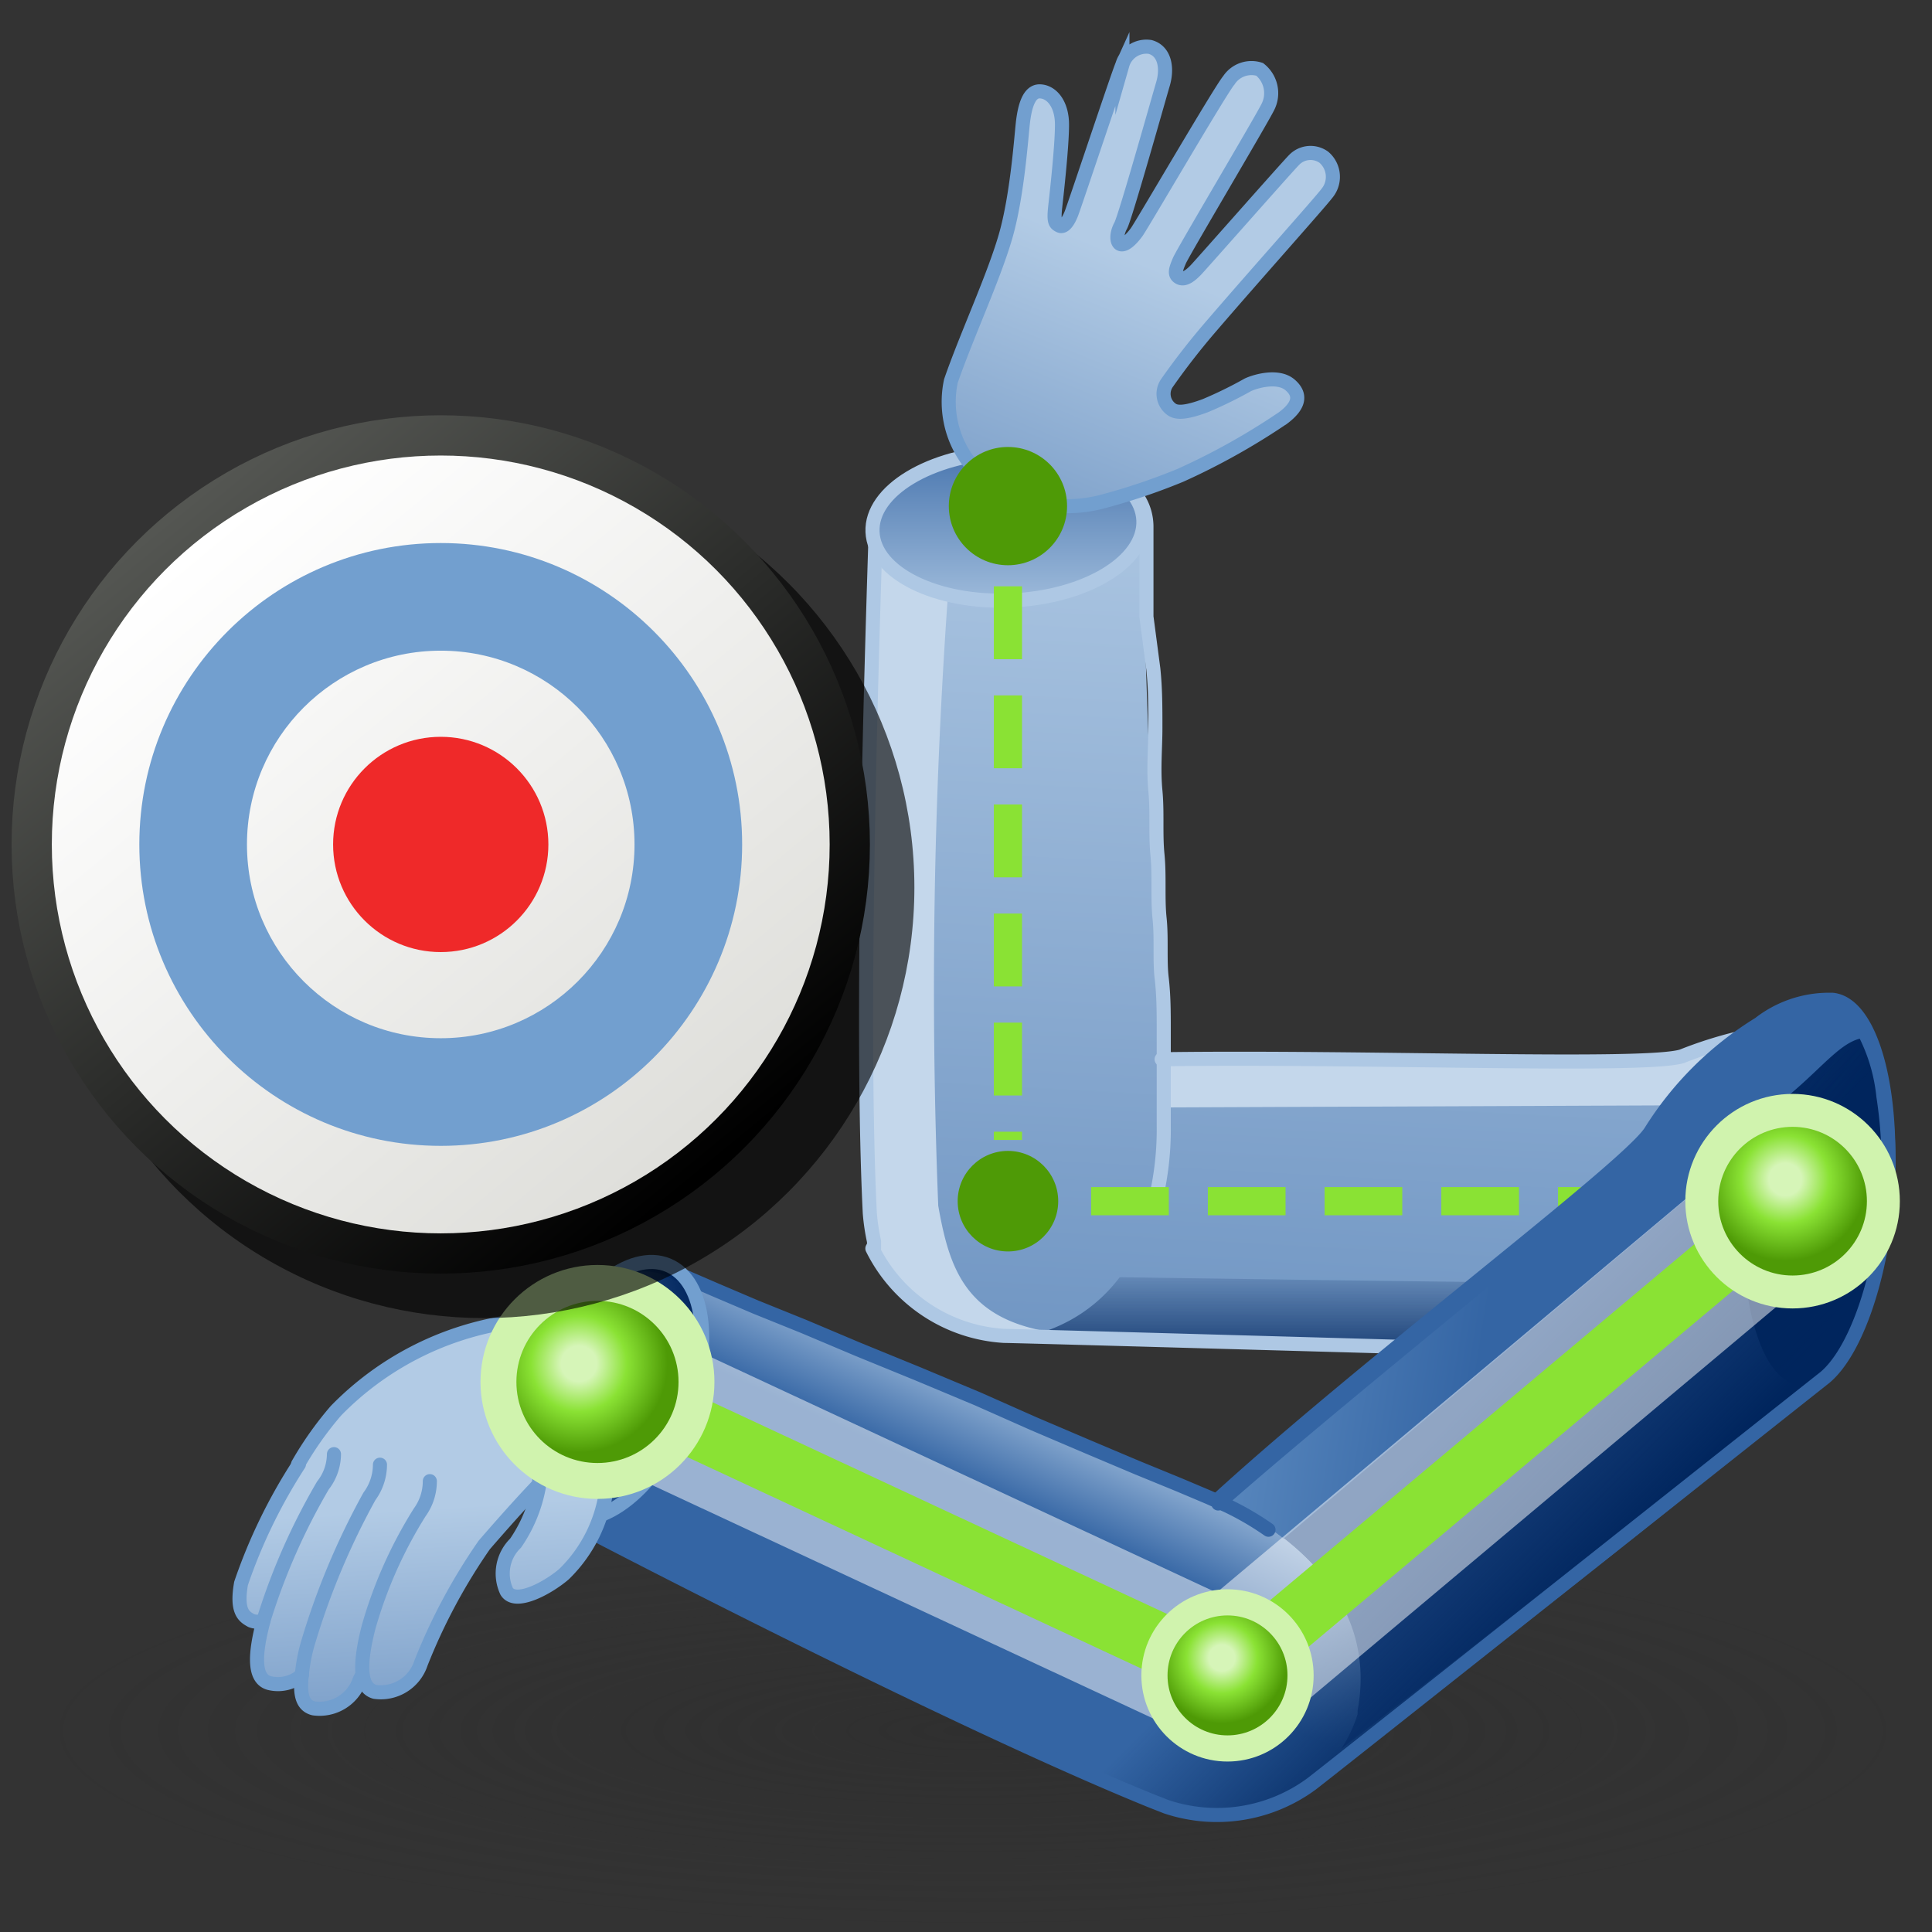 <?xml version="1.0" encoding="UTF-8" standalone="no"?>
<svg
   xmlns:dc="http://purl.org/dc/elements/1.1/"
   xmlns:cc="http://creativecommons.org/ns#"
   xmlns:rdf="http://www.w3.org/1999/02/22-rdf-syntax-ns#"
   xmlns:svg="http://www.w3.org/2000/svg"
   xmlns="http://www.w3.org/2000/svg"
   xmlns:xlink="http://www.w3.org/1999/xlink"
   xmlns:sodipodi="http://sodipodi.sourceforge.net/DTD/sodipodi-0.dtd"
   xmlns:inkscape="http://www.inkscape.org/namespaces/inkscape"
   viewBox="0 0 48 48"
   version="1.1"
   id="svg54108"
   sodipodi:docname="kinefx-fbikconfiguretargets.svg"
   inkscape:version="1.0.1 (3bc2e813f5, 2020-09-07)">
  <rect x="0" y="0" width="48" height="48" fill="#333333" stroke="none"/>
  <sodipodi:namedview
     pagecolor="#ffffff"
     bordercolor="#666666"
     borderopacity="1"
     objecttolerance="10"
     gridtolerance="10"
     guidetolerance="10"
     inkscape:pageopacity="0"
     inkscape:pageshadow="2"
     inkscape:window-width="2560"
     inkscape:window-height="1377"
     id="namedview54110"
     showgrid="false"
     inkscape:zoom="7.65625"
     inkscape:cx="24"
     inkscape:cy="23.956463"
     inkscape:window-x="-8"
     inkscape:window-y="-8"
     inkscape:window-maximized="1"
     inkscape:current-layer="g55512"
     inkscape:document-rotation="0" />
  <defs
     id="defs53986">
    <style
       id="style53934">.cls-1{fill:url(#radial-gradient);}.cls-2{fill:url(#linear-gradient);}.cls-3{fill:url(#linear-gradient-2);}.cls-4{fill:url(#linear-gradient-3);}.cls-5{fill:#c4d7eb;}.cls-6{fill:url(#linear-gradient-4);}.cls-10,.cls-11,.cls-12,.cls-13,.cls-23,.cls-31,.cls-32,.cls-33,.cls-39,.cls-7{fill:none;}.cls-7{stroke:#aec8e4;}.cls-17,.cls-23,.cls-31,.cls-32,.cls-33,.cls-39,.cls-7{stroke-linecap:round;stroke-linejoin:round;}.cls-10,.cls-17,.cls-23,.cls-31,.cls-7{stroke-width:0.35px;}.cls-8{fill:url(#linear-gradient-5);}.cls-9{fill:url(#linear-gradient-6);}.cls-10,.cls-31{stroke:#729fcf;}.cls-10,.cls-11,.cls-12,.cls-13{stroke-miterlimit:10;}.cls-11,.cls-12,.cls-13,.cls-33{stroke:#8ae234;}.cls-11,.cls-12,.cls-13,.cls-39{stroke-width:0.7px;}.cls-12{stroke-dasharray:1.93 0.97;}.cls-13{stroke-dasharray:1.81 0.9;}.cls-14{fill:url(#radial-gradient-2);}.cls-15{fill:url(#radial-gradient-3);}.cls-16{fill:url(#radial-gradient-4);}.cls-17{fill:#204a87;}.cls-17,.cls-23{stroke:#3465a4;}.cls-18{fill:url(#linear-gradient-7);}.cls-19{fill:url(#linear-gradient-8);}.cls-20{fill:url(#linear-gradient-9);}.cls-21{fill:url(#linear-gradient-10);}.cls-22{fill:url(#New_Gradient_Swatch_2);}.cls-24{fill:url(#linear-gradient-11);}.cls-25{fill:url(#linear-gradient-12);}.cls-26{fill:url(#linear-gradient-13);}.cls-27{fill:url(#linear-gradient-14);}.cls-28{fill:url(#linear-gradient-15);}.cls-29{fill:url(#linear-gradient-16);}.cls-30{fill:url(#linear-gradient-17);}.cls-32{stroke:#fff;stroke-width:3.5px;opacity:0.5;}.cls-33{stroke-width:1.5px;}.cls-34{fill:url(#radial-gradient-5);}.cls-35{fill:#d0f3ae;}.cls-36{fill:url(#radial-gradient-6);}.cls-37{fill:url(#radial-gradient-7);}.cls-38{fill:url(#radial-gradient-8);}.cls-39{stroke:#f57f7f;}.cls-40{fill:#f57f7f;}</style>
    <radialGradient
       id="radial-gradient"
       cx="24.28"
       cy="40.95"
       r="20.08"
       gradientTransform="matrix(1.19,0,0,0.25,-5,30.8)"
       gradientUnits="userSpaceOnUse">
      <stop
         offset="0.03"
         stop-color="#2c2c2c"
         stop-opacity="0.5"
         id="stop53936" />
      <stop
         offset="0.68"
         stop-color="#2c2c2c"
         stop-opacity="0.1"
         id="stop53938" />
      <stop
         offset="0.93"
         stop-color="#2c2c2c"
         stop-opacity="0"
         id="stop53940" />
    </radialGradient>
    <linearGradient
       id="linear-gradient"
       x1="34.37"
       y1="10.05"
       x2="32.05"
       y2="53.01"
       gradientUnits="userSpaceOnUse">
      <stop
         offset="0"
         stop-color="#b2cbe5"
         id="stop53943" />
      <stop
         offset="1"
         stop-color="#3465a4"
         id="stop53945" />
    </linearGradient>
    <linearGradient
       id="linear-gradient-2"
       x1="43.32"
       y1="23.31"
       x2="43.32"
       y2="32.26"
       xlink:href="#linear-gradient"
       gradientTransform="matrix(1.049,0,0,1.049,-0.894,-0.048)" />
    <linearGradient
       id="linear-gradient-3"
       x1="34.64"
       y1="29.84"
       x2="34.64"
       y2="32.78"
       gradientUnits="userSpaceOnUse">
      <stop
         offset="0"
         stop-color="#00255d"
         stop-opacity="0"
         id="stop53949" />
      <stop
         offset="1"
         stop-color="#00255d"
         id="stop53951" />
    </linearGradient>
    <linearGradient
       id="linear-gradient-4"
       x1="25.52"
       y1="9.57"
       x2="23.19"
       y2="52.53"
       xlink:href="#linear-gradient"
       gradientTransform="matrix(1.049,0,0,1.049,-0.894,-0.048)" />
    <linearGradient
       id="linear-gradient-5"
       x1="24.72"
       y1="15.17"
       x2="24.72"
       y2="9.78"
       gradientTransform="matrix(1.048,0.045,-0.045,1.048,-0.896,-0.089)"
       xlink:href="#linear-gradient" />
    <linearGradient
       id="linear-gradient-6"
       x1="20.35"
       y1="466.15"
       x2="20.27"
       y2="482.03"
       gradientTransform="matrix(0.974,0.39,-0.39,0.974,190.551,-455.364)"
       xlink:href="#linear-gradient" />
    <radialGradient
       id="radial-gradient-2"
       cx="200.81"
       cy="495.06"
       r="1.93"
       gradientTransform="translate(250.43 -464.07) rotate(45)"
       gradientUnits="userSpaceOnUse">
      <stop
         offset="0.2"
         stop-color="#d6f5b8"
         id="stop53957" />
      <stop
         offset="0.54"
         stop-color="#8ae234"
         id="stop53959" />
      <stop
         offset="1"
         stop-color="#4e9a06"
         id="stop53961" />
    </radialGradient>
    <radialGradient
       id="radial-gradient-3"
       cx="176.86"
       cy="495.88"
       r="1.53"
       xlink:href="#radial-gradient-2"
       gradientTransform="matrix(1.049,0,0,1.049,-0.894,-0.048)" />
    <radialGradient
       id="radial-gradient-4"
       cx="188.53"
       cy="507.57"
       r="1.3"
       xlink:href="#radial-gradient-2"
       gradientTransform="matrix(1.049,0,0,1.049,-0.894,-0.048)" />
    <linearGradient
       id="linear-gradient-7"
       x1="12.66"
       y1="62.68"
       x2="22.53"
       y2="68.41"
       gradientTransform="matrix(0,1.049,-1.049,0,46.552,23.29)"
       xlink:href="#linear-gradient-3" />
    <linearGradient
       id="linear-gradient-8"
       x1="25.59"
       y1="31.74"
       x2="23.1"
       y2="37.16"
       xlink:href="#linear-gradient"
       gradientTransform="matrix(1.049,0,0,1.049,-0.894,-0.048)" />
    <linearGradient
       id="linear-gradient-9"
       x1="34.19"
       y1="34.74"
       x2="37.81"
       y2="38.35"
       xlink:href="#linear-gradient-3"
       gradientTransform="matrix(1.049,0,0,1.049,-0.894,-0.048)" />
    <linearGradient
       id="linear-gradient-10"
       x1="24.41"
       y1="32.12"
       x2="23.13"
       y2="34.92"
       xlink:href="#linear-gradient"
       gradientTransform="matrix(1.049,0,0,1.049,-0.894,-0.048)" />
    <linearGradient
       id="New_Gradient_Swatch_2"
       x1="26.83"
       y1="28.38"
       x2="36.29"
       y2="29.87"
       gradientUnits="userSpaceOnUse"
       gradientTransform="matrix(1.049,0,0,1.049,-0.894,-0.048)">
      <stop
         offset="0"
         stop-color="#729fcf"
         id="stop53970" />
      <stop
         offset="1"
         stop-color="#3465a4"
         id="stop53972" />
    </linearGradient>
    <linearGradient
       id="linear-gradient-11"
       x1="45.83"
       y1="-209.68"
       x2="50.85"
       y2="-209.68"
       gradientTransform="matrix(0.701,0.78,-0.78,0.701,-223.527,136.776)"
       xlink:href="#linear-gradient-3" />
    <linearGradient
       id="linear-gradient-12"
       x1="8.46"
       y1="35.92"
       x2="9.18"
       y2="47.26"
       xlink:href="#linear-gradient"
       gradientTransform="matrix(1.049,0,0,1.049,-0.894,-0.048)" />
    <linearGradient
       id="linear-gradient-13"
       x1="11.85"
       y1="35.71"
       x2="12.56"
       y2="47.05"
       xlink:href="#linear-gradient"
       gradientTransform="matrix(1.049,0,0,1.049,-0.894,-0.048)" />
    <linearGradient
       id="linear-gradient-14"
       x1="7.92"
       y1="35.96"
       x2="8.63"
       y2="47.3"
       xlink:href="#linear-gradient"
       gradientTransform="matrix(1.049,0,0,1.049,-0.894,-0.048)" />
    <linearGradient
       id="linear-gradient-15"
       x1="10.8"
       y1="35.77"
       x2="11.52"
       y2="47.11"
       xlink:href="#linear-gradient"
       gradientTransform="matrix(1.049,0,0,1.049,-0.894,-0.048)" />
    <linearGradient
       id="linear-gradient-16"
       x1="9.52"
       y1="35.85"
       x2="10.23"
       y2="47.2"
       xlink:href="#linear-gradient"
       gradientTransform="matrix(1.049,0,0,1.049,-0.894,-0.048)" />
    <linearGradient
       id="linear-gradient-17"
       x1="14.11"
       y1="35.56"
       x2="14.83"
       y2="46.91"
       xlink:href="#linear-gradient"
       gradientTransform="matrix(1.049,0,0,1.049,-0.894,-0.048)" />
    <radialGradient
       id="radial-gradient-5"
       cx="47.77"
       cy="-210.48"
       r="1.86"
       gradientTransform="matrix(0.986,-0.346,0.346,0.986,40.528,258.901)"
       xlink:href="#radial-gradient-2" />
    <radialGradient
       id="radial-gradient-6"
       cx="22.34"
       cy="68.53"
       r="1.93"
       gradientTransform="matrix(1.045,0.091,-0.091,1.045,27.245,-44.345)"
       xlink:href="#radial-gradient-2" />
    <radialGradient
       id="radial-gradient-7"
       cx="50.74"
       cy="-212.54"
       r="2.1"
       gradientTransform="matrix(0.986,-0.359,0.359,0.986,40.654,261.661)"
       xlink:href="#radial-gradient-2" />
    <radialGradient
       id="radial-gradient-8"
       cx="10.03"
       cy="80.98"
       r="1.55"
       gradientTransform="matrix(1.045,0.091,-0.091,1.045,27.245,-44.345)"
       xlink:href="#radial-gradient-2" />
    <linearGradient
       inkscape:collect="always"
       xlink:href="#linear-gradient"
       id="linearGradient54689"
       gradientUnits="userSpaceOnUse"
       x1="34.37"
       y1="10.05"
       x2="32.05"
       y2="53.01"
       gradientTransform="matrix(1.049,0,0,1.049,-0.894,-0.048)" />
    <linearGradient
       inkscape:collect="always"
       xlink:href="#linear-gradient-3"
       id="linearGradient54691"
       gradientUnits="userSpaceOnUse"
       x1="34.64"
       y1="29.84"
       x2="34.64"
       y2="32.78"
       gradientTransform="matrix(1.049,0,0,1.049,-0.894,-0.048)" />
    <radialGradient
       inkscape:collect="always"
       xlink:href="#radial-gradient-2"
       id="radialGradient54693"
       gradientUnits="userSpaceOnUse"
       gradientTransform="matrix(0.742,0.742,-0.742,0.742,261.853,-486.944)"
       cx="200.81"
       cy="495.06"
       r="1.93" />
    <linearGradient
       id="linearGradient31615">
      <stop
         style="stop-color:#eeeeec;stop-opacity:1;"
         offset="0"
         id="stop31617" />
      <stop
         style="stop-color:#d2d2cc;stop-opacity:1;"
         offset="1"
         id="stop31619" />
    </linearGradient>
    <linearGradient
       id="linearGradient2844">
      <stop
         style="stop-color:#555753;stop-opacity:1;"
         offset="0"
         id="stop2846" />
      <stop
         style="stop-color:black;stop-opacity:1;"
         offset="1"
         id="stop2848" />
    </linearGradient>
    <linearGradient
       id="linearGradient2836">
      <stop
         style="stop-color:white;stop-opacity:1;"
         offset="0"
         id="stop2838" />
      <stop
         style="stop-color:#dfdfdb;stop-opacity:1;"
         offset="1"
         id="stop2840" />
    </linearGradient>
    <linearGradient
       id="linearGradient2819">
      <stop
         style="stop-color:#2e3436;stop-opacity:0.649;"
         offset="0"
         id="stop2821" />
      <stop
         style="stop-color:#2e3436;stop-opacity:0;"
         offset="1"
         id="stop2823" />
    </linearGradient>
    <linearGradient
       id="linearGradient2809">
      <stop
         style="stop-color:#2e3436;stop-opacity:1;"
         offset="0"
         id="stop2811" />
      <stop
         style="stop-color:#2e3436;stop-opacity:0.247;"
         offset="1"
         id="stop2813" />
    </linearGradient>
    <linearGradient
       id="linearGradient2785">
      <stop
         style="stop-color:#fce94f;stop-opacity:1;"
         offset="0"
         id="stop2787" />
      <stop
         style="stop-color:#fbb011;stop-opacity:1;"
         offset="1"
         id="stop2789" />
    </linearGradient>
    <linearGradient
       inkscape:collect="always"
       xlink:href="#linearGradient2836"
       id="linearGradient2842"
       x1="14.784"
       y1="10.198"
       x2="36.98"
       y2="35.129"
       gradientUnits="userSpaceOnUse"
       gradientTransform="matrix(0.653,0,0,0.609,-9.43,1.156)" />
    <linearGradient
       inkscape:collect="always"
       xlink:href="#linearGradient2844"
       id="linearGradient2850"
       x1="15.125"
       y1="7.081"
       x2="39.629"
       y2="34.945"
       gradientUnits="userSpaceOnUse"
       gradientTransform="matrix(0.653,0,0,0.609,-9.43,1.156)" />
  </defs>
  <title
     id="title53988">24-Solve IK</title>
  <g
     id="shadow"
     transform="matrix(1.049,0,0,1.049,-0.894,-0.048)"
     style="stroke-width:0.953">
    <ellipse
       class="cls-1"
       cx="23.8"
       cy="40.95"
       rx="22.88"
       ry="4.8"
       id="ellipse53990"
       style="fill:url(#radial-gradient);stroke-width:0.953" />
  </g>
  <path
     class="cls-2"
     d="m 21.674,31.018 a 3.913,3.913 0 0 0 3.273,2.172 c 0.346,0 16.136,0.451 16.252,0.451 1.27,0 2.434,0.86 3.357,0.86 0.923,0 1.931,-1.144 1.931,-4.658 0,-3.515 -1.521,-4.281 -1.931,-4.281 a 10.376,10.376 0 0 0 -2.77,0.682 c -0.923,0.283 -7.89,0 -12.926,0.073"
     id="path53993"
     style="fill:url(#linearGradient54689);stroke-width:1" />
  <ellipse
     class="cls-3"
     cx="44.557"
     cy="30.032"
     rx="1.931"
     ry="4.47"
     id="ellipse53995"
     style="fill:url(#linear-gradient-2);stroke-width:1" />
  <path
     class="cls-4"
     d="m 40.265,31.879 c -3.022,0 -12.758,-0.157 -15.591,-0.189 l -0.115,1.437 c 0.126,0 0.252,0.052 0.388,0.063 l 14.5,0.409 a 2.004,2.004 0 0 0 0.42,0 c 0,0 0.094,0 0.126,0 h 1.207 c 1.27,0 2.434,0.86 3.357,0.86 0.63,0 1.458,-0.713 1.784,-2.738 a 37.676,37.676 0 0 1 -6.075,0.157 z"
     id="path53997"
     style="fill:url(#linearGradient54691);stroke-width:1" />
  <path
     class="cls-5"
     d="m 44.987,25.636 a 7.04,7.04 0 0 0 -3.148,0.609 c -0.923,0.283 -7.89,0 -12.926,0.073 0,0.671 0,0.902 0,1.196 l 12.758,-0.052 a 20.984,20.984 0 0 1 3.399,-0.378 4.375,4.375 0 0 1 1.049,0.136 2.665,2.665 0 0 0 -1.133,-1.584 z"
     id="path53999"
     style="stroke-width:1" />
  <path
     class="cls-6"
     d="m 28.913,27.965 c 0,-1.154 -0.577,-12.748 -0.504,-14.94 v 0 c 0,0 0,-0.052 0,-0.084 0,-1.049 -1.584,-1.784 -3.441,-1.7 -1.857,0.084 -3.148,0.881 -3.284,1.847 v 0 c 0,0.43 -0.441,11.992 -0.126,17.396 l 0.115,0.535 a 3.924,3.924 0 0 0 3.861,2.161 h 0.094 c 2.98,-0.787 3.305,-4.008 3.284,-5.214 z"
     id="path54001"
     style="fill:url(#linear-gradient-4);stroke-width:1" />
  <path
     class="cls-5"
     d="M 23.31,29.948 A 137.192,137.192 0 0 1 23.552,14.777 C 22.503,14.515 21.705,13.927 21.684,13.224 a 0.598,0.598 0 0 1 0,-0.136 v 0 c 0,0.43 -0.441,11.992 -0.126,17.396 l 0.115,0.535 a 3.892,3.892 0 0 0 3.861,2.151 h 0.094 l 0.304,-0.105 c -1.993,-0.378 -2.361,-1.637 -2.623,-3.116 z"
     id="path54003"
     style="stroke-width:1" />
  <path
     class="cls-7"
     d="m 21.674,31.018 a 3.913,3.913 0 0 0 3.273,2.172 c 0.346,0 16.136,0.451 16.252,0.451 1.27,0 2.434,0.86 3.357,0.86 0.923,0 1.931,-1.144 1.931,-4.658 0,-3.515 -1.521,-4.281 -1.931,-4.281 a 10.376,10.376 0 0 0 -2.77,0.682 c -0.923,0.283 -7.89,0 -12.926,0.073"
     id="path54005" />
  <path
     class="cls-7"
     d="m 28.693,29.875 a 7.554,7.554 0 0 0 0.22,-1.91 c 0,-0.147 0,-0.304 0,-0.451 0,-0.147 0,-0.546 0,-0.808 v -1.102 c 0,-0.441 0,-0.871 -0.052,-1.311 -0.052,-0.441 0,-0.986 -0.052,-1.479 -0.052,-0.493 0,-1.049 -0.052,-1.574 -0.052,-0.525 0,-1.049 -0.052,-1.595 -0.052,-0.546 0,-1.049 0,-1.563 0,-0.514 0,-0.976 -0.052,-1.469 L 28.483,15.322 V 14.273 13.507 c 0,-0.136 0,-0.273 0,-0.409 A 1.311,1.311 0 0 0 28.252,12.343 1.794,1.794 0 0 0 27.612,11.797 4.522,4.522 0 0 0 25.461,11.252 h -0.42 c -1.773,0.073 -3.148,0.881 -3.284,1.847 0,0.42 -0.42,11.541 -0.147,17.039 a 5.162,5.162 0 0 0 0.105,0.703 v 0.189"
     id="path54007" />
  <ellipse
     class="cls-8"
     cx="24.463"
     cy="14.127"
     rx="3.368"
     ry="1.847"
     transform="rotate(-2.44)"
     id="ellipse54009"
     style="fill:url(#linear-gradient-5);stroke-width:1" />
  <ellipse
     class="cls-7"
     cx="24.463"
     cy="14.127"
     rx="3.368"
     ry="1.847"
     transform="rotate(-2.44)"
     id="ellipse54011" />
  <path
     class="cls-9"
     d="m 28.997,9.51 a 0.472,0.472 0 0 0 0.126,0.671 c 0.115,0.073 0.325,0.084 0.829,-0.105 A 10.293,10.293 0 0 0 31.001,9.562 c 0.199,-0.094 0.755,-0.252 1.049,0 0.294,0.252 0.22,0.525 -0.168,0.818 a 16.923,16.923 0 0 1 -2.55,1.427 15.496,15.496 0 0 1 -2.004,0.671 3.389,3.389 0 0 1 -2.098,-0.157 2.476,2.476 0 0 1 -1.605,-2.854 c 0.388,-1.123 1.049,-2.539 1.353,-3.578 0.304,-1.039 0.399,-2.56 0.441,-2.885 0.042,-0.325 0.136,-0.745 0.42,-0.734 0.283,0.01 0.546,0.304 0.546,0.829 0,0.525 -0.126,1.658 -0.168,2.035 -0.042,0.378 0,0.42 0.105,0.472 0.105,0.052 0.21,-0.084 0.294,-0.294 0.084,-0.21 1.175,-3.494 1.27,-3.704 a 0.619,0.619 0 0 1 0.692,-0.441 c 0.367,0.105 0.43,0.535 0.315,0.923 -0.115,0.388 -0.934,3.305 -1.049,3.515 -0.115,0.21 -0.105,0.43 0,0.462 0.105,0.031 0.262,-0.115 0.399,-0.304 0.136,-0.189 2.098,-3.557 2.287,-3.767 a 0.671,0.671 0 0 1 0.766,-0.273 0.755,0.755 0 0 1 0.199,0.944 c -0.178,0.357 -2.098,3.588 -2.193,3.809 -0.094,0.22 -0.136,0.346 0,0.42 0.136,0.073 0.294,-0.073 0.399,-0.178 0.105,-0.105 2.277,-2.571 2.455,-2.749 a 0.567,0.567 0 0 1 0.734,-0.063 0.64,0.64 0 0 1 0.073,0.902 C 32.816,5.009 31.074,6.96 30.12,8.073 A 17.836,17.836 0 0 0 28.997,9.51 Z"
     id="path54013"
     style="fill:url(#linear-gradient-6);stroke-width:1" />
  <path
     class="cls-10"
     d="m 28.997,9.51 a 0.472,0.472 0 0 0 0.126,0.671 c 0.115,0.073 0.325,0.084 0.829,-0.105 A 10.293,10.293 0 0 0 31.001,9.562 c 0.199,-0.094 0.755,-0.252 1.049,0 0.294,0.252 0.22,0.525 -0.168,0.818 a 16.923,16.923 0 0 1 -2.55,1.427 15.496,15.496 0 0 1 -2.004,0.671 3.389,3.389 0 0 1 -2.098,-0.157 2.476,2.476 0 0 1 -1.605,-2.854 c 0.388,-1.123 1.049,-2.539 1.353,-3.578 0.304,-1.039 0.399,-2.56 0.441,-2.885 0.042,-0.325 0.136,-0.745 0.42,-0.734 0.283,0.01 0.546,0.304 0.546,0.829 0,0.525 -0.126,1.658 -0.168,2.035 -0.042,0.378 0,0.42 0.105,0.472 0.105,0.052 0.21,-0.084 0.294,-0.294 0.084,-0.21 1.175,-3.494 1.27,-3.704 a 0.619,0.619 0 0 1 0.692,-0.441 c 0.367,0.105 0.43,0.535 0.315,0.923 -0.115,0.388 -0.934,3.305 -1.049,3.515 -0.115,0.21 -0.105,0.43 0,0.462 0.105,0.031 0.262,-0.115 0.399,-0.304 0.136,-0.189 2.098,-3.557 2.287,-3.767 a 0.671,0.671 0 0 1 0.766,-0.273 0.755,0.755 0 0 1 0.199,0.944 c -0.178,0.357 -2.098,3.588 -2.193,3.809 -0.094,0.22 -0.136,0.346 0,0.42 0.136,0.073 0.294,-0.073 0.399,-0.178 0.105,-0.105 2.277,-2.571 2.455,-2.749 a 0.567,0.567 0 0 1 0.734,-0.063 0.64,0.64 0 0 1 0.073,0.902 C 32.816,5.009 31.074,6.96 30.12,8.073 A 17.836,17.836 0 0 0 28.997,9.51 Z"
     id="path54015" />
  <line
     class="cls-11"
     x1="25.042"
     y1="29.843"
     x2="26.091"
     y2="29.843"
     id="line54017" />
  <line
     class="cls-12"
     x1="27.109"
     y1="29.843"
     x2="41.818"
     y2="29.843"
     id="line54019" />
  <line
     class="cls-11"
     x1="42.332"
     y1="29.843"
     x2="43.381"
     y2="29.843"
     id="line54021" />
  <line
     class="cls-11"
     x1="25.042"
     y1="12.574"
     x2="25.042"
     y2="13.623"
     id="line54023" />
  <line
     class="cls-13"
     x1="25.042"
     y1="14.567"
     x2="25.042"
     y2="28.322"
     id="line54025" />
  <line
     class="cls-11"
     x1="25.042"
     y1="28.794"
     x2="25.042"
     y2="29.843"
     id="line54027" />
  <circle
     class="cls-14"
     cx="43.381"
     cy="29.843"
     r="1.847"
     id="circle54029"
     style="fill:url(#radialGradient54693);stroke-width:1" />
  <circle
     class="cls-15"
     cx="25.042"
     cy="12.574"
     r="1.469"
     id="circle54031"
     style="fill:url(#radial-gradient-3);stroke-width:1" />
  <circle
     class="cls-16"
     cx="25.042"
     cy="29.843"
     r="1.249"
     id="circle54033"
     style="fill:url(#radial-gradient-4);stroke-width:1" />
  <path
     class="cls-17"
     d="m 46.865,29.77 c 0.231,-2.633 -0.367,-4.837 -1.343,-4.931 h -0.063 a 2.812,2.812 0 0 0 -1.752,0.598 8.31,8.31 0 0 0 -2.696,2.675 c -0.766,1.217 -12.275,9.611 -13.304,11.982 -1.028,2.371 0.073,4.102 0.965,4.595 a 3.871,3.871 0 0 0 3.903,-0.441 c 0.273,-0.21 11.321,-8.75 11.656,-9.296 a 1.406,1.406 0 0 1 0.64,-0.577 l 0.189,-0.052 v 0 c 0.839,-0.388 1.605,-2.256 1.805,-4.553 z"
     id="path54035" />
  <ellipse
     class="cls-18"
     cx="-25.58"
     cy="47.516"
     rx="4.795"
     ry="1.763"
     transform="rotate(-85)"
     id="ellipse54037"
     style="fill:url(#linear-gradient-7);stroke-width:1" />
  <path
     class="cls-19"
     d="m 30.424,45.067 a 3.546,3.546 0 0 0 3.305,-2.476 v -0.094 c 0.567,-3.032 -2.214,-4.679 -3.315,-5.172 C 29.312,36.831 18.631,32.477 16.68,31.48 v 0 h -0.084 c -0.934,-0.388 -2.277,0.682 -2.99,2.392 -0.713,1.71 -0.546,3.273 0.283,3.756 v 0 c 0.378,0.21 9.988,5.246 15.024,7.208 a 3.63,3.63 0 0 0 1.511,0.21"
     id="path54039"
     style="fill:url(#linear-gradient-8);stroke-width:1" />
  <path
     class="cls-20"
     d="m 31.526,37.943 a 7.449,7.449 0 0 0 -1.049,-0.619 L 30.057,37.145 29.312,36.82 28.263,36.39 27.046,35.876 25.692,35.299 24.286,34.68 22.807,34.061 21.369,33.452 20.027,32.875 18.83,32.372 17.855,31.952 17.141,31.658 16.764,31.49 a 1.238,1.238 0 0 0 -0.776,-0.105 1.878,1.878 0 0 0 -0.766,0.346 4.491,4.491 0 0 0 -1.427,1.721 c -0.063,0.126 -0.115,0.252 -0.168,0.378 -0.682,1.647 -0.546,3.273 0.283,3.767 0.367,0.21 9.558,4.984 14.689,7.072 l 0.378,0.157 a 4.008,4.008 0 0 0 3.609,-0.577 c 0.262,-0.231 12.685,-10.02 12.685,-10.093 0.734,-0.598 1.374,-2.319 1.553,-4.386 a 11.142,11.142 0 0 0 -0.063,-2.644 4.522,4.522 0 0 0 -0.588,-1.794 c -0.619,-0.913 -1.794,-0.357 -2.508,0.105 a 8.31,8.31 0 0 0 -2.696,2.675 c -0.525,0.808 -6.946,5.812 -10.733,9.149"
     id="path54041"
     style="fill:url(#linear-gradient-9);stroke-width:1" />
  <path
     class="cls-21"
     d="M 33.089,39.443 A 6.715,6.715 0 0 0 30.434,37.345 C 29.385,36.873 18.631,32.487 16.68,31.501 v 0 h -0.084 a 1.479,1.479 0 0 0 -1.395,0.273 l -1.511,1.868 16.787,7.984 z"
     id="path54043"
     style="fill:url(#linear-gradient-10);stroke-width:1" />
  <path
     class="cls-22"
     d="m 45.522,24.849 c 0,0 0,0 -0.063,0 v 0 a 2.801,2.801 0 0 0 -1.752,0.598 8.393,8.393 0 0 0 -2.696,2.675 c -0.514,0.797 -6.925,5.812 -10.733,9.149 l 0.157,0.063 a 7.344,7.344 0 0 1 1.458,0.892 l 10.167,-8.572 a 20.984,20.984 0 0 1 2.361,-2.424 c 0.913,-0.755 1.385,-1.448 1.972,-1.448 -0.21,-0.514 -0.504,-0.902 -0.871,-0.934 z"
     id="path54045"
     style="fill:url(#New_Gradient_Swatch_2);stroke-width:1" />
  <path
     class="cls-23"
     d="M 31.515,38.006 A 7.239,7.239 0 0 0 30.466,37.397 l -0.42,-0.189 -0.745,-0.315 -1.049,-0.43 -1.217,-0.514 -1.353,-0.577 -1.395,-0.619 -1.479,-0.619 -1.49,-0.609 -1.343,-0.567 -1.196,-0.483 -0.986,-0.42 -0.703,-0.304 -0.378,-0.157 a 1.322,1.322 0 0 0 -0.818,-0.168 2.098,2.098 0 0 0 -0.776,0.346 4.574,4.574 0 0 0 -1.322,1.752 c -0.063,0.126 -0.115,0.252 -0.168,0.378 -0.682,1.637 -0.546,3.273 0.283,3.756 0.367,0.21 9.548,4.994 14.689,7.082 L 28.976,44.888 a 3.966,3.966 0 0 0 3.609,-0.567 c 0.283,-0.21 12.664,-10.03 12.748,-10.093 0.734,-0.609 1.364,-2.319 1.553,-4.386 a 11.142,11.142 0 0 0 -0.094,-2.612 4.417,4.417 0 0 0 -0.588,-1.794 c -0.619,-0.913 -1.794,-0.357 -2.518,0.094 a 8.393,8.393 0 0 0 -2.686,2.686 c -0.525,0.808 -6.946,5.812 -10.733,9.138"
     id="path54047" />
  <ellipse
     class="cls-24"
     cx="-26.028"
     cy="27.387"
     rx="3.368"
     ry="1.847"
     transform="rotate(-67.44)"
     id="ellipse54049"
     style="fill:url(#linear-gradient-11);stroke-width:1" />
  <ellipse
     class="cls-10"
     cx="-26.028"
     cy="27.387"
     rx="3.368"
     ry="1.847"
     transform="rotate(-67.44)"
     id="ellipse54051" />
  <path
     class="cls-25"
     d="M 8.548,35.75 A 1.27,1.27 0 0 1 8.276,36.526 19.809,19.809 0 0 0 6.586,40.199 C 6.335,41.111 6.324,41.709 6.712,41.814 a 1.049,1.049 0 0 0 1.154,-0.713 16.703,16.703 0 0 1 1.689,-3.211 1.437,1.437 0 0 0 0.147,-1.217 C 9.472,36.159 8.548,35.75 8.548,35.75 Z"
     id="path54053"
     style="fill:url(#linear-gradient-12);stroke-width:1" />
  <path
     class="cls-26"
     d="M 12.546,32.865 A 7.628,7.628 0 0 0 8.349,35.047 8.477,8.477 0 0 0 7.405,36.38 l 4.197,1.049 0.42,0.944 a 20.354,20.354 0 0 1 1.479,-1.647 c 0.546,-0.472 1.868,-0.42 1.805,-1.532 -0.021,-0.619 0.818,-2.717 -2.759,-2.329 z"
     id="path54055"
     style="fill:url(#linear-gradient-13);stroke-width:1" />
  <path
     class="cls-27"
     d="m 7.426,36.38 a 13.388,13.388 0 0 0 -1.437,2.959 c -0.126,0.713 0.084,0.829 0.252,0.923 0.168,0.094 0.493,0.073 0.839,-0.346 C 7.426,39.496 8.643,36.831 8.884,36.453 9.125,36.075 8.15,36.18 8.15,36.18"
     id="path54057"
     style="fill:url(#linear-gradient-14);stroke-width:1" />
  <path
     class="cls-28"
     d="m 10.909,36.422 a 1.301,1.301 0 0 1 -0.262,0.776 14.835,14.835 0 0 0 -1.49,3.231 c -0.231,0.902 -0.231,1.5 0.157,1.605 a 1.049,1.049 0 0 0 1.144,-0.713 14.426,14.426 0 0 1 1.574,-2.938 1.416,1.416 0 0 0 -0.126,-1.332 1.479,1.479 0 0 0 -0.997,-0.63 z"
     id="path54059"
     style="fill:url(#linear-gradient-15);stroke-width:1" />
  <path
     class="cls-29"
     d="m 9.671,36.023 a 1.301,1.301 0 0 1 -0.262,0.776 22.411,22.411 0 0 0 -1.773,4.071 c -0.241,0.902 -0.252,1.5 0.136,1.605 a 1.049,1.049 0 0 0 1.144,-0.713 20.281,20.281 0 0 1 1.794,-3.567 1.731,1.731 0 0 0 0.241,-1.049 c -0.094,-0.367 -1.28,-1.123 -1.28,-1.123 z"
     id="path54061"
     style="fill:url(#linear-gradient-16);stroke-width:1" />
  <path
     class="cls-30"
     d="m 15.316,35.204 c 0,0.294 -0.105,0.682 -0.252,1.805 a 2.969,2.969 0 0 1 -1.049,2.098 c -0.388,0.336 -1.207,0.787 -1.427,0.43 a 1.049,1.049 0 0 1 0.22,-1.196 3.609,3.609 0 0 0 0.577,-1.385 2.707,2.707 0 0 1 1.112,-1.71 c 0.787,-0.609 0.818,-0.042 0.818,-0.042 z"
     id="path54063"
     style="fill:url(#linear-gradient-17);stroke-width:1" />
  <path
     class="cls-31"
     d="m 7.499,41.605 c -0.052,0.472 0,0.766 0.294,0.839 a 1.049,1.049 0 0 0 1.144,-0.713 l 0.063,-0.126"
     id="path54065" />
  <path
     class="cls-31"
     d="m 9.44,36.39 a 1.332,1.332 0 0 1 -0.262,0.787 18.382,18.382 0 0 0 -1.542,3.693 4.197,4.197 0 0 0 -0.136,0.734"
     id="path54067" />
  <path
     class="cls-31"
     d="M 8.297,36.128 A 1.27,1.27 0 0 1 8.024,36.904 15.906,15.906 0 0 0 6.565,40.199 c -0.252,0.913 -0.262,1.511 0.126,1.616 a 0.892,0.892 0 0 0 0.808,-0.199"
     id="path54069" />
  <path
     class="cls-31"
     d="m 7.426,36.38 a 13.388,13.388 0 0 0 -1.437,2.959 c -0.126,0.713 0.084,0.829 0.252,0.923 a 0.409,0.409 0 0 0 0.304,0"
     id="path54071" />
  <path
     class="cls-31"
     d="m 15.316,35.204 c 0,0 -0.073,0.766 -0.252,1.805 a 3.578,3.578 0 0 1 -1.049,2.098 c -0.388,0.336 -1.207,0.787 -1.427,0.43 a 1.049,1.049 0 0 1 0.22,-1.196 3.609,3.609 0 0 0 0.577,-1.385 c 0,-0.157 0.094,-0.881 0.094,-0.881"
     id="path54073" />
  <path
     class="cls-31"
     d="m 15.316,35.204 c 0,-0.483 0.535,-2.644 -2.77,-2.34 A 7.565,7.565 0 0 0 8.349,35.047 8.477,8.477 0 0 0 7.405,36.38"
     id="path54075" />
  <path
     class="cls-31"
     d="m 13.385,36.883 c -0.577,0.598 -1.353,1.5 -1.353,1.5 a 14.426,14.426 0 0 0 -1.574,2.938 1.049,1.049 0 0 1 -1.144,0.713 C 8.926,41.93 8.926,41.332 9.157,40.429 a 11.006,11.006 0 0 1 1.27,-2.854 1.322,1.322 0 0 0 0.252,-0.776"
     id="path54077" />
  <line
     class="cls-32"
     x1="30.497"
     y1="41.625"
     x2="44.536"
     y2="29.843"
     id="line54079" />
  <line
     class="cls-32"
     x1="14.844"
     y1="34.334"
     x2="30.497"
     y2="41.625"
     id="line54081" />
  <line
     class="cls-33"
     x1="30.497"
     y1="41.625"
     x2="44.536"
     y2="29.843"
     id="line54083" />
  <line
     class="cls-33"
     x1="14.844"
     y1="34.334"
     x2="30.497"
     y2="41.625"
     id="line54085" />
  <circle
     class="cls-34"
     cx="14.844"
     cy="34.334"
     r="1.784"
     id="circle54087"
     style="fill:url(#radial-gradient-5);stroke-width:1" />
  <circle
     class="cls-35"
     cx="44.536"
     cy="29.843"
     r="2.665"
     id="circle54089"
     style="stroke-width:1" />
  <circle
     class="cls-36"
     cx="44.536"
     cy="29.843"
     r="1.847"
     id="circle54091"
     style="fill:url(#radial-gradient-6);stroke-width:1" />
  <circle
     class="cls-35"
     cx="14.844"
     cy="34.334"
     r="2.906"
     id="circle54093"
     style="stroke-width:1" />
  <circle
     class="cls-37"
     cx="14.844"
     cy="34.334"
     r="2.014"
     id="circle54095"
     style="fill:url(#radial-gradient-7);stroke-width:1" />
  <circle
     class="cls-35"
     cx="30.497"
     cy="41.625"
     r="2.14"
     id="circle54097"
     style="stroke-width:1" />
  <circle
     class="cls-38"
     cx="30.497"
     cy="41.625"
     r="1.49"
     id="circle54099"
     style="fill:url(#radial-gradient-8);stroke-width:1" />
  <g
     id="g55512"
     transform="matrix(0.913,0,0,0.913,4.003,7.38)"
     style="stroke-width:1.095">
    <ellipse
       style="color:#000000;display:inline;overflow:visible;visibility:visible;fill:#000000;fill-opacity:0.621;fill-rule:nonzero;stroke:none;stroke-width:2.306;stroke-linecap:butt;stroke-linejoin:round;stroke-miterlimit:4;stroke-dasharray:none;stroke-dashoffset:0;stroke-opacity:1;marker:none;marker-start:none;marker-mid:none;marker-end:none"
       id="path2768"
       cx="8.781"
       cy="16.068"
       rx="11.717"
       ry="11.717" />
    <ellipse
       style="color:#000000;display:inline;overflow:visible;visibility:visible;fill:url(#linearGradient2842);fill-opacity:1;fill-rule:nonzero;stroke:url(#linearGradient2850);stroke-width:1.095;stroke-linecap:butt;stroke-linejoin:round;stroke-miterlimit:4;stroke-dasharray:none;stroke-dashoffset:0;stroke-opacity:1;marker:none;marker-start:none;marker-mid:none;marker-end:none"
       id="path1880"
       cx="7.609"
       cy="14.896"
       rx="11.131"
       ry="11.131" />
    <path
       style="color:#000000;display:inline;overflow:visible;visibility:visible;fill:#729fcf;fill-opacity:1;fill-rule:nonzero;stroke:none;stroke-width:2.716;stroke-linecap:butt;stroke-linejoin:round;stroke-miterlimit:4;stroke-dasharray:none;stroke-dashoffset:0;stroke-opacity:1;marker:none;marker-start:none;marker-mid:none;marker-end:none"
       d="m 7.609,6.694 c -4.528,0 -8.202,3.675 -8.202,8.202 0,4.528 3.675,8.202 8.202,8.202 4.528,0 8.202,-3.675 8.202,-8.202 0,-4.528 -3.675,-8.202 -8.202,-8.202 z m 0,2.929 c 2.911,0 5.273,2.362 5.273,5.273 1e-6,2.911 -2.362,5.273 -5.273,5.273 -2.911,0 -5.273,-2.362 -5.273,-5.273 0,-2.911 2.362,-5.273 5.273,-5.273 z"
       id="path2770" />
    <ellipse
       style="color:#000000;display:inline;overflow:visible;visibility:visible;fill:#ef2929;fill-opacity:1;fill-rule:nonzero;stroke:none;stroke-width:3.396;stroke-linecap:butt;stroke-linejoin:round;stroke-miterlimit:4;stroke-dasharray:none;stroke-dashoffset:0;stroke-opacity:1;marker:none;marker-start:none;marker-mid:none;marker-end:none"
       id="path2774"
       cx="7.609"
       cy="14.896"
       rx="2.929"
       ry="2.929" />
  </g>
</svg>
